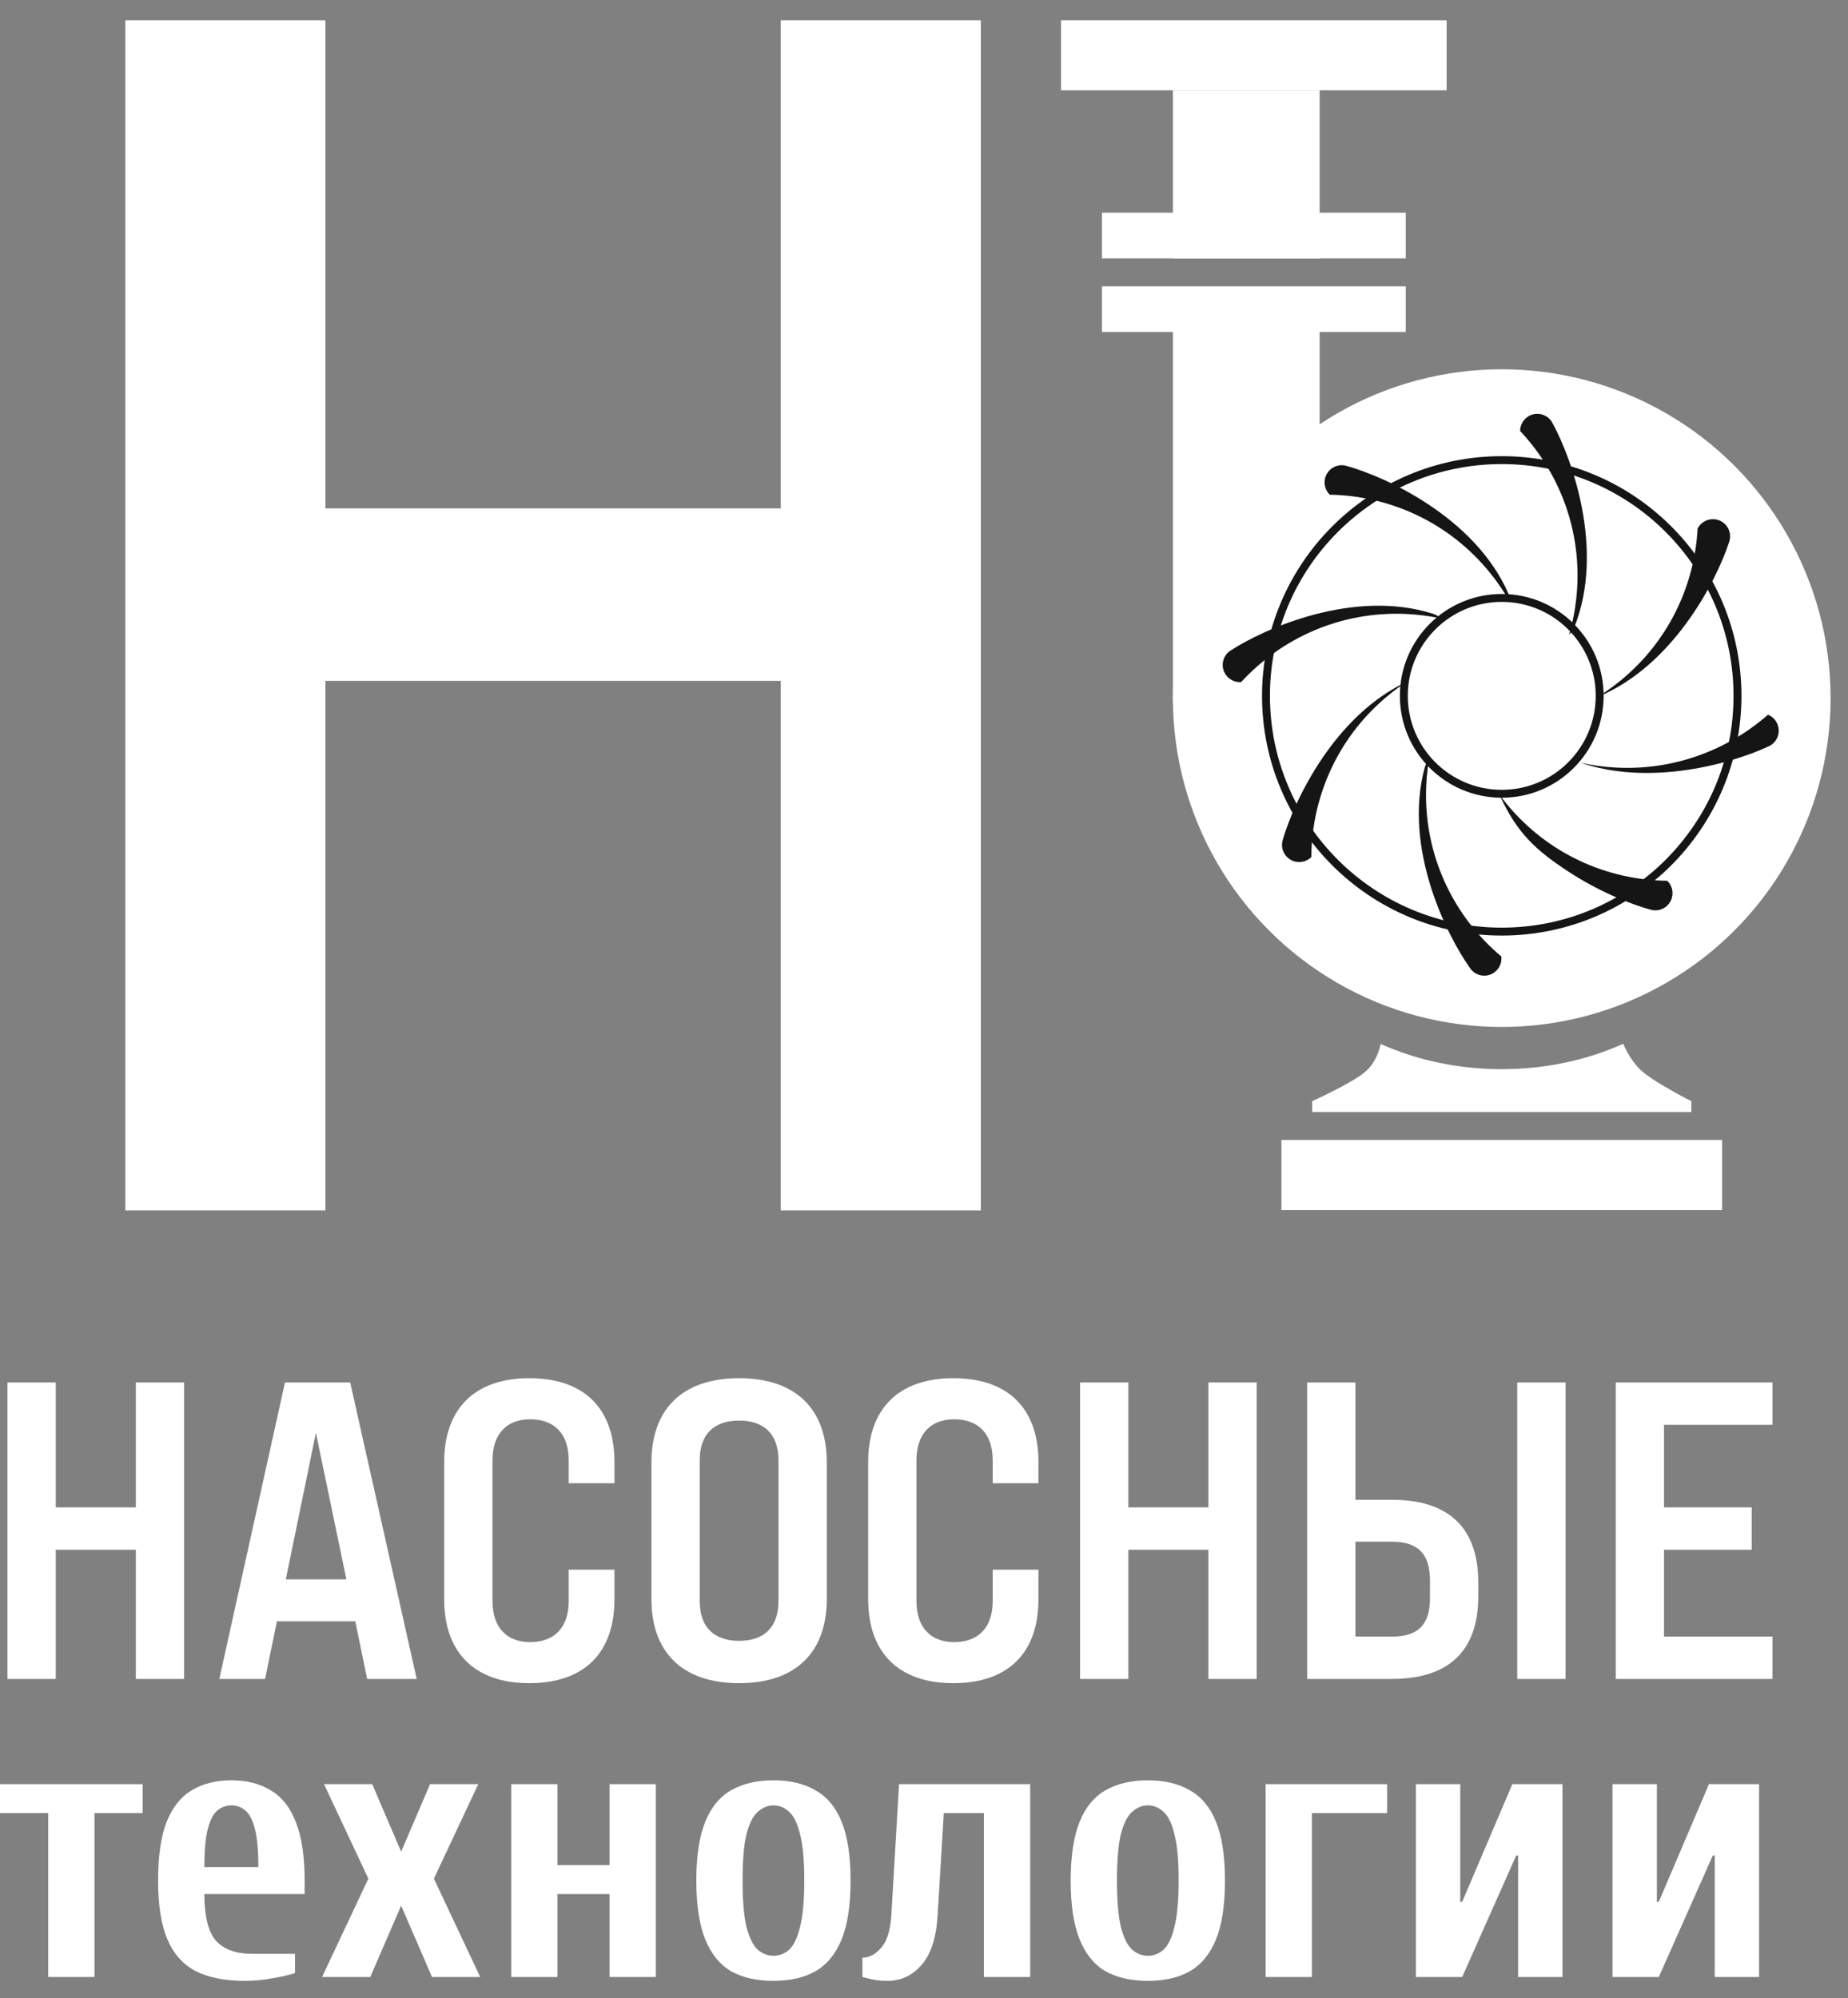 <svg width="86" height="93" viewBox="0 0 86 93" fill="none" xmlns="http://www.w3.org/2000/svg">
<rect x="0" y="0" width="86" height="93" fill="#808080" stroke="none"/>
<rect x="49.378" y="0.944" width="17.944" height="3.259" fill="white"/>
<rect x="51.281" y="9.897" width="14.139" height="2.127" fill="white"/>
<rect x="54.583" y="4.204" width="6.829" height="7.82" fill="white"/>
<rect x="54.583" y="15.249" width="6.829" height="17.469" fill="white"/>
<rect x="51.281" y="13.326" width="14.139" height="2.127" fill="white"/>
<circle cx="69.886" cy="32.489" r="15.304" fill="white"/>
<circle cx="69.886" cy="32.384" r="10.971" stroke="#151515" stroke-width="0.368"/>
<circle cx="69.887" cy="32.384" r="4.557" stroke="#151515" stroke-width="0.368"/>
<rect x="59.633" y="53.054" width="20.508" height="3.259" fill="white"/>
<path fill-rule="evenodd" clip-rule="evenodd" d="M64.249 48.583C64.207 48.802 64.046 49.44 63.536 49.877C62.911 50.413 61.064 51.248 61.064 51.248V51.752H78.71V51.248C78.71 51.248 77.066 50.413 76.441 49.877C75.926 49.435 75.629 48.788 75.541 48.576C73.866 49.329 71.938 49.757 69.887 49.757C67.842 49.757 65.92 49.331 64.249 48.583Z" fill="white"/>
<path fill-rule="evenodd" clip-rule="evenodd" d="M66.496 35.378C66.406 35.471 66.338 35.587 66.302 35.721C65.787 37.615 66.061 39.579 66.57 41.221C67.08 42.866 67.849 44.264 68.421 45.069C68.676 45.429 69.175 45.514 69.535 45.258C69.782 45.083 69.9 44.793 69.867 44.513C67.724 42.713 66.362 40.014 66.362 36.997C66.362 36.445 66.408 35.904 66.496 35.378Z" fill="#151515"/>
<path fill-rule="evenodd" clip-rule="evenodd" d="M77.589 40.99C74.791 40.959 72.026 39.738 70.111 37.407C69.998 37.269 69.888 37.128 69.783 36.985C69.784 36.988 69.785 36.99 69.786 36.992C70.591 38.783 71.516 39.594 72.952 40.539C74.39 41.487 75.872 42.078 76.825 42.338C77.251 42.454 77.69 42.202 77.806 41.776C77.885 41.484 77.792 41.186 77.589 40.99Z" fill="#151515"/>
<path fill-rule="evenodd" clip-rule="evenodd" d="M82.275 33.263C80.081 35.188 77.062 36.133 73.966 35.578C73.829 35.553 73.694 35.526 73.559 35.497C75.109 36.024 76.756 36.052 78.204 35.872C79.914 35.66 81.425 35.149 82.318 34.728C82.718 34.54 82.889 34.064 82.701 33.664C82.611 33.474 82.456 33.335 82.275 33.263Z" fill="#151515"/>
<path fill-rule="evenodd" clip-rule="evenodd" d="M79.001 24.6C78.857 27.292 77.61 29.914 75.341 31.733C75.019 31.991 74.686 32.225 74.343 32.437C76.117 31.709 77.493 30.347 78.487 28.989C79.505 27.599 80.168 26.148 80.474 25.209C80.611 24.79 80.382 24.338 79.962 24.201C79.582 24.078 79.176 24.254 79.001 24.6Z" fill="#151515"/>
<path fill-rule="evenodd" clip-rule="evenodd" d="M70.742 20.058C72.66 22.095 73.698 24.935 73.346 27.932C73.282 28.479 73.174 29.011 73.025 29.523C73.124 29.441 73.205 29.334 73.257 29.206C73.989 27.385 73.946 25.402 73.632 23.712C73.317 22.019 72.716 20.541 72.242 19.675C72.031 19.287 71.545 19.145 71.157 19.357C70.892 19.502 70.742 19.776 70.742 20.058Z" fill="#151515"/>
<path fill-rule="evenodd" clip-rule="evenodd" d="M61.024 39.886C61.042 37.017 62.313 34.181 64.735 32.258C64.977 32.066 65.225 31.887 65.478 31.722C63.782 32.515 62.485 33.892 61.555 35.254C60.584 36.676 59.967 38.148 59.692 39.096C59.569 39.52 59.813 39.963 60.237 40.087C60.526 40.17 60.824 40.084 61.024 39.886Z" fill="#151515"/>
<path fill-rule="evenodd" clip-rule="evenodd" d="M57.759 31.743C59.651 29.682 62.407 28.44 65.421 28.572C65.972 28.596 66.511 28.666 67.034 28.776C66.944 28.683 66.831 28.609 66.699 28.567C64.829 27.969 62.855 28.157 61.192 28.593C59.526 29.031 58.096 29.738 57.267 30.274C56.896 30.513 56.789 31.008 57.029 31.379C57.193 31.633 57.477 31.763 57.759 31.743Z" fill="#151515"/>
<path fill-rule="evenodd" clip-rule="evenodd" d="M61.883 23.022C64.68 23.071 67.438 24.31 69.337 26.654C69.685 27.082 69.99 27.532 70.254 27.996C70.265 27.867 70.244 27.734 70.188 27.607C69.396 25.811 67.946 24.458 66.517 23.503C65.084 22.546 63.607 21.945 62.656 21.679C62.231 21.561 61.79 21.809 61.671 22.234C61.59 22.526 61.681 22.824 61.883 23.022Z" fill="#151515"/>
<path d="M15.143 0.944H5.832V56.329H15.143V31.687H36.334V56.329H45.645V0.944H36.334V23.66H15.143V0.944Z" fill="white"/>
<path d="M0.348 78.135H2.595V72.123H6.321V78.135H8.568V64.337H6.321V70.151H2.595V64.337H0.348V78.135Z" fill="white"/>
<path d="M17.086 78.135H19.392L16.297 64.337H13.262L10.207 78.135H12.335L12.887 75.454H16.534L17.086 78.135ZM13.301 73.502L14.701 66.682L16.12 73.502H13.301Z" fill="white"/>
<path d="M24.633 78.332C27.176 78.332 28.595 76.932 28.595 74.429V73.049H26.466V74.508C26.466 75.75 25.796 76.42 24.672 76.42C23.588 76.42 22.918 75.75 22.918 74.508V67.963C22.918 66.722 23.588 66.051 24.672 66.051C25.796 66.051 26.466 66.722 26.466 67.963V69.028H28.595V68.042C28.595 65.539 27.176 64.139 24.633 64.139C22.11 64.139 20.671 65.539 20.671 68.042V74.429C20.671 76.932 22.11 78.332 24.633 78.332Z" fill="white"/>
<path d="M34.395 78.332C37.017 78.332 38.476 76.913 38.476 74.409V68.062C38.476 65.559 37.017 64.139 34.395 64.139C31.774 64.139 30.315 65.559 30.315 68.062V74.409C30.315 76.913 31.774 78.332 34.395 78.332ZM34.395 76.361C33.212 76.361 32.562 75.71 32.562 74.508V67.963C32.562 66.761 33.212 66.111 34.395 66.111C35.578 66.111 36.228 66.761 36.228 67.963V74.508C36.228 75.71 35.578 76.361 34.395 76.361Z" fill="white"/>
<path d="M44.364 78.332C46.907 78.332 48.326 76.932 48.326 74.429V73.049H46.197V74.508C46.197 75.75 45.527 76.42 44.403 76.42C43.319 76.42 42.649 75.75 42.649 74.508V67.963C42.649 66.722 43.319 66.051 44.403 66.051C45.527 66.051 46.197 66.722 46.197 67.963V69.028H48.326V68.042C48.326 65.539 46.907 64.139 44.364 64.139C41.841 64.139 40.402 65.539 40.402 68.042V74.429C40.402 76.932 41.841 78.332 44.364 78.332Z" fill="white"/>
<path d="M50.263 78.135H52.51V72.123H56.235V78.135H58.483V64.337H56.235V70.151H52.51V64.337H50.263V78.135Z" fill="white"/>
<path d="M60.831 78.135H64.773C67.415 78.135 68.794 76.834 68.794 74.291V73.641C68.794 71.098 67.415 69.797 64.773 69.797H63.078V64.337H60.831V78.135ZM70.608 78.135H72.855V64.337H70.608V78.135ZM63.078 76.164V71.748H64.773C65.995 71.748 66.547 72.32 66.547 73.562V74.37C66.547 75.612 65.995 76.164 64.773 76.164H63.078Z" fill="white"/>
<path d="M75.191 78.135H82.484V76.164H77.438V72.123H81.519V70.151H77.438V66.308H82.484V64.337H75.191V78.135Z" fill="white"/>
<path d="M2.244 92.006V84.378H0V83.031H6.641V84.378H4.397V92.006H2.244Z" fill="white"/>
<path d="M11.395 92.185C10.474 92.185 9.714 92.036 9.116 91.737C8.517 91.425 8.075 90.929 7.787 90.247C7.5 89.565 7.357 88.655 7.357 87.519C7.357 86.382 7.488 85.472 7.752 84.79C8.027 84.108 8.416 83.618 8.918 83.319C9.433 83.008 10.049 82.852 10.767 82.852C11.485 82.852 12.095 83.008 12.598 83.319C13.112 83.618 13.501 84.108 13.764 84.79C14.04 85.472 14.177 86.382 14.177 87.519V88.147H9.511C9.511 89.176 9.69 89.9 10.049 90.319C10.42 90.725 10.988 90.929 11.754 90.929H13.728V91.826C13.465 91.91 13.124 91.988 12.705 92.059C12.287 92.143 11.85 92.185 11.395 92.185ZM9.511 86.89H12.023C12.023 86.113 11.969 85.52 11.862 85.114C11.754 84.695 11.604 84.408 11.413 84.252C11.222 84.097 11.006 84.019 10.767 84.019C10.528 84.019 10.312 84.097 10.121 84.252C9.929 84.408 9.78 84.695 9.672 85.114C9.564 85.52 9.511 86.113 9.511 86.89Z" fill="white"/>
<path d="M14.988 92.006L17.142 87.429L15.078 83.031H17.322L18.668 86.172L20.014 83.031H22.257L20.193 87.429L22.347 92.006H20.104L18.668 88.685L17.232 92.006H14.988Z" fill="white"/>
<path d="M23.791 92.006V83.031H25.944V86.801H28.367V83.031H30.521V92.006H28.367V88.147H25.944V92.006H23.791Z" fill="white"/>
<path d="M35.993 92.185C35.216 92.185 34.557 92.036 34.019 91.737C33.493 91.425 33.092 90.929 32.817 90.247C32.541 89.565 32.404 88.655 32.404 87.519C32.404 86.382 32.541 85.472 32.817 84.79C33.092 84.108 33.493 83.618 34.019 83.319C34.557 83.008 35.216 82.852 35.993 82.852C36.771 82.852 37.423 83.008 37.95 83.319C38.488 83.618 38.895 84.108 39.17 84.79C39.446 85.472 39.583 86.382 39.583 87.519C39.583 88.655 39.446 89.565 39.17 90.247C38.895 90.929 38.488 91.425 37.95 91.737C37.423 92.036 36.771 92.185 35.993 92.185ZM35.993 91.019C36.269 91.019 36.514 90.923 36.729 90.731C36.945 90.528 37.112 90.175 37.232 89.672C37.364 89.158 37.429 88.44 37.429 87.519C37.429 86.585 37.364 85.867 37.232 85.365C37.112 84.862 36.945 84.515 36.729 84.324C36.514 84.12 36.269 84.019 35.993 84.019C35.73 84.019 35.485 84.12 35.258 84.324C35.042 84.515 34.869 84.862 34.737 85.365C34.617 85.867 34.557 86.585 34.557 87.519C34.557 88.44 34.617 89.158 34.737 89.672C34.869 90.175 35.042 90.528 35.258 90.731C35.485 90.923 35.73 91.019 35.993 91.019Z" fill="white"/>
<path d="M41.301 92.185C40.99 92.185 40.721 92.155 40.493 92.095C40.266 92.036 40.146 92.006 40.134 92.006V91.108C40.445 91.108 40.732 90.959 40.996 90.66C41.271 90.36 41.432 89.852 41.48 89.134L41.839 83.031H47.942V92.006H45.788V84.378H43.921L43.634 89.134C43.574 90.163 43.329 90.929 42.898 91.431C42.467 91.934 41.935 92.185 41.301 92.185Z" fill="white"/>
<path d="M53.416 92.185C52.638 92.185 51.98 92.036 51.442 91.737C50.915 91.425 50.514 90.929 50.239 90.247C49.964 89.565 49.826 88.655 49.826 87.519C49.826 86.382 49.964 85.472 50.239 84.79C50.514 84.108 50.915 83.618 51.442 83.319C51.98 83.008 52.638 82.852 53.416 82.852C54.194 82.852 54.846 83.008 55.372 83.319C55.911 83.618 56.318 84.108 56.593 84.79C56.868 85.472 57.006 86.382 57.006 87.519C57.006 88.655 56.868 89.565 56.593 90.247C56.318 90.929 55.911 91.425 55.372 91.737C54.846 92.036 54.194 92.185 53.416 92.185ZM53.416 91.019C53.691 91.019 53.936 90.923 54.152 90.731C54.367 90.528 54.535 90.175 54.654 89.672C54.786 89.158 54.852 88.44 54.852 87.519C54.852 86.585 54.786 85.867 54.654 85.365C54.535 84.862 54.367 84.515 54.152 84.324C53.936 84.12 53.691 84.019 53.416 84.019C53.153 84.019 52.907 84.12 52.68 84.324C52.465 84.515 52.291 84.862 52.16 85.365C52.04 85.867 51.98 86.585 51.98 87.519C51.98 88.44 52.04 89.158 52.16 89.672C52.291 90.175 52.465 90.528 52.68 90.731C52.907 90.923 53.153 91.019 53.416 91.019Z" fill="white"/>
<path d="M58.899 92.006V83.031H64.552V84.378H61.052V92.006H58.899Z" fill="white"/>
<path d="M65.892 92.006V83.031H67.956V88.506H68.046L70.379 83.031H72.713V92.006H70.648V86.352H70.559L68.046 92.006H65.892Z" fill="white"/>
<path d="M75.041 92.006V83.031H77.106V88.506H77.195L79.529 83.031H81.862V92.006H79.798V86.352H79.708L77.195 92.006H75.041Z" fill="white"/>
</svg>
